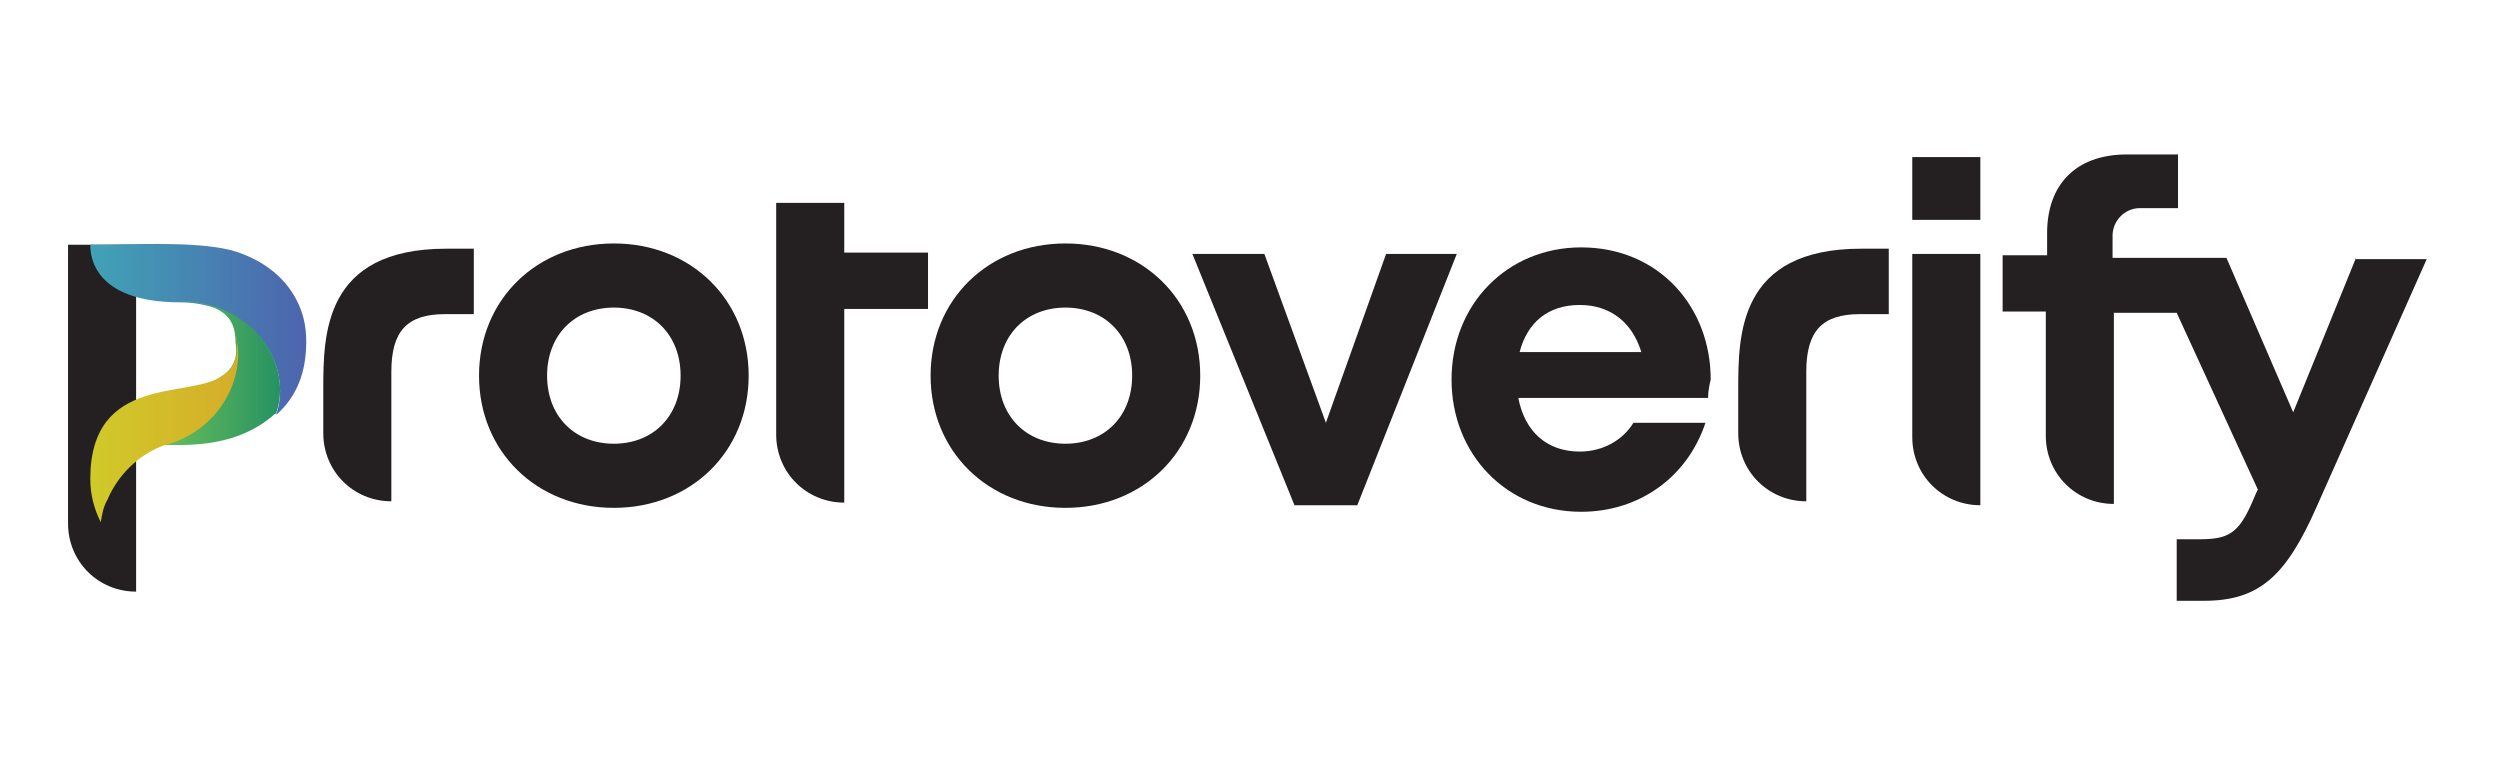 <svg width="191" height="58" viewBox="0 0 191 58" fill="none" xmlns="http://www.w3.org/2000/svg">
<g clip-path="url(#clip0_5_31358)">
<path d="M34.499 19C34.399 19 34.199 19 34.099 19C24.699 19 24.699 25.6 24.699 29.8V33.1C24.699 36 26.999 38.3 29.899 38.3V28.4C29.899 25.3 31.099 24 33.999 24H36.199V19H34.499Z" fill="#241F20"/>
<path d="M36.598 28.7C36.598 22.9 40.998 18.6 46.898 18.6C52.798 18.6 57.198 22.9 57.198 28.7C57.198 34.5 52.798 38.8 46.898 38.8C40.998 38.8 36.598 34.5 36.598 28.7ZM51.998 28.7C51.998 25.6 49.898 23.5 46.898 23.5C43.898 23.5 41.798 25.6 41.798 28.7C41.798 31.8 43.898 33.9 46.898 33.9C49.898 33.9 51.998 31.8 51.998 28.7Z" fill="#241F20"/>
<path d="M71.098 28.7C71.098 22.9 75.498 18.6 81.398 18.6C87.298 18.6 91.698 22.9 91.698 28.7C91.698 34.5 87.298 38.8 81.398 38.8C75.498 38.8 71.098 34.5 71.098 28.7ZM86.498 28.7C86.498 25.6 84.398 23.5 81.398 23.5C78.398 23.5 76.298 25.6 76.298 28.7C76.298 31.8 78.398 33.9 81.398 33.9C84.398 33.9 86.498 31.8 86.498 28.7Z" fill="#241F20"/>
<path d="M70.901 19.3H64.501V15.5H59.301V33.2C59.301 36.1 61.601 38.4 64.501 38.4V23.6H70.901V19.3Z" fill="#241F20"/>
<path d="M10.399 18.7H5.199V40C5.199 42.9 7.499 45.2 10.399 45.2V18.7Z" fill="#241F20"/>
<path fill-rule="evenodd" clip-rule="evenodd" d="M13.798 23.1C17.598 23.1 21.398 25.8 21.398 29.9C21.398 30.5 21.298 31.1 21.098 31.7C22.698 30.3 23.398 28.4 23.398 26.1C23.398 25 23.198 24 22.698 23C21.698 21 19.798 19.7 17.598 19.1C14.698 18.4 9.998 18.7 6.898 18.7C6.898 19.4 6.998 23.1 13.798 23.1Z" fill="url(#paint0_linear_5_31358)"/>
<path fill-rule="evenodd" clip-rule="evenodd" d="M16.998 28.7C12.598 31.9 12.598 28.2 12.598 34C12.698 34 12.898 34 12.998 34C13.198 34 13.398 34 13.698 34C16.698 34 18.998 33.3 20.798 31.8C20.898 31.7 20.998 31.6 21.098 31.6C21.298 31 21.398 30.4 21.398 29.8C21.398 26.1 17.998 23 13.798 23H13.698H13.298C14.998 23 16.198 23.3 16.898 23.8C17.698 24.3 17.998 25.1 17.998 26.2C18.198 27.3 17.798 28.2 16.998 28.7Z" fill="url(#paint1_linear_5_31358)"/>
<path fill-rule="evenodd" clip-rule="evenodd" d="M16.998 28.7C14.598 30.5 6.898 28.5 6.898 36.6C6.898 37.8 7.198 38.9 7.698 39.9C7.798 39.3 7.898 38.7 8.198 38.2C8.998 36.3 10.598 34.7 12.598 34C15.798 33.2 18.198 30.3 18.198 27C18.198 26.5 18.098 26 17.998 25.5C17.998 25.7 18.098 26 18.098 26.3C18.198 27.3 17.798 28.2 16.998 28.7Z" fill="url(#paint2_linear_5_31358)"/>
<path d="M111.298 19.4L103.698 38.6H98.898L91.098 19.4H96.598L101.298 32.3L105.898 19.4H111.298Z" fill="#241F20"/>
<path d="M130.498 30.4H115.998C116.498 33 118.198 34.5 120.698 34.5C122.498 34.5 123.998 33.6 124.798 32.3H130.298C128.898 36.5 125.198 39.1 120.798 39.1C115.098 39.1 110.898 34.7 110.898 29C110.898 23.2 115.198 18.9 120.798 18.9C126.698 18.9 130.698 23.4 130.698 29C130.598 29.4 130.498 29.9 130.498 30.4ZM116.098 26.9H125.398C124.698 24.6 122.998 23.3 120.698 23.3C118.298 23.3 116.698 24.6 116.098 26.9Z" fill="#241F20"/>
<path d="M146.098 19.4H151.298V38.6C148.398 38.6 146.098 36.3 146.098 33.4V19.4ZM146.098 12H151.298V16.8H146.098V12Z" fill="#241F20"/>
<path d="M180 19.7L175.2 31.5L170.1 19.7H161.4V18C161.4 16.9 162.3 15.9 163.5 15.9H166.4V11.8H162.5C158.5 11.8 156.4 14.2 156.4 17.8V19.5H153V23.8H156.3V33.3C156.3 36.2 158.6 38.5 161.5 38.5V23.9H166.3L172.5 37.4L172.4 37.6C171.2 40.5 170.6 41.2 168.1 41.2H166.3V45.9H168.4C172.7 45.9 174.7 43.9 177 38.7L185.4 19.8H180V19.7Z" fill="#241F20"/>
<path d="M142.601 19C142.501 19 142.301 19 142.201 19C132.801 19 132.801 25.6 132.801 29.8V33.1C132.801 36 135.101 38.3 138.001 38.3V28.4C138.001 25.3 139.201 24 142.101 24H144.301V19H142.601Z" fill="#241F20"/>
</g>
<defs>
<linearGradient id="paint0_linear_5_31358" x1="6.898" y1="25.168" x2="23.48" y2="25.168" gradientUnits="userSpaceOnUse">
<stop stop-color="#40A3B6"/>
<stop offset="1" stop-color="#4D64AE"/>
</linearGradient>
<linearGradient id="paint1_linear_5_31358" x1="12.639" y1="28.5" x2="21.4" y2="28.5" gradientUnits="userSpaceOnUse">
<stop stop-color="#68BD5B"/>
<stop offset="1" stop-color="#269262"/>
</linearGradient>
<linearGradient id="paint2_linear_5_31358" x1="6.898" y1="32.7" x2="18.262" y2="32.7" gradientUnits="userSpaceOnUse">
<stop stop-color="#D0CA29"/>
<stop offset="1" stop-color="#D5AD29"/>
</linearGradient>
<clipPath id="clip0_5_31358">
<rect width="190.7" height="57.7" fill="white"/>
</clipPath>
</defs>
</svg>
